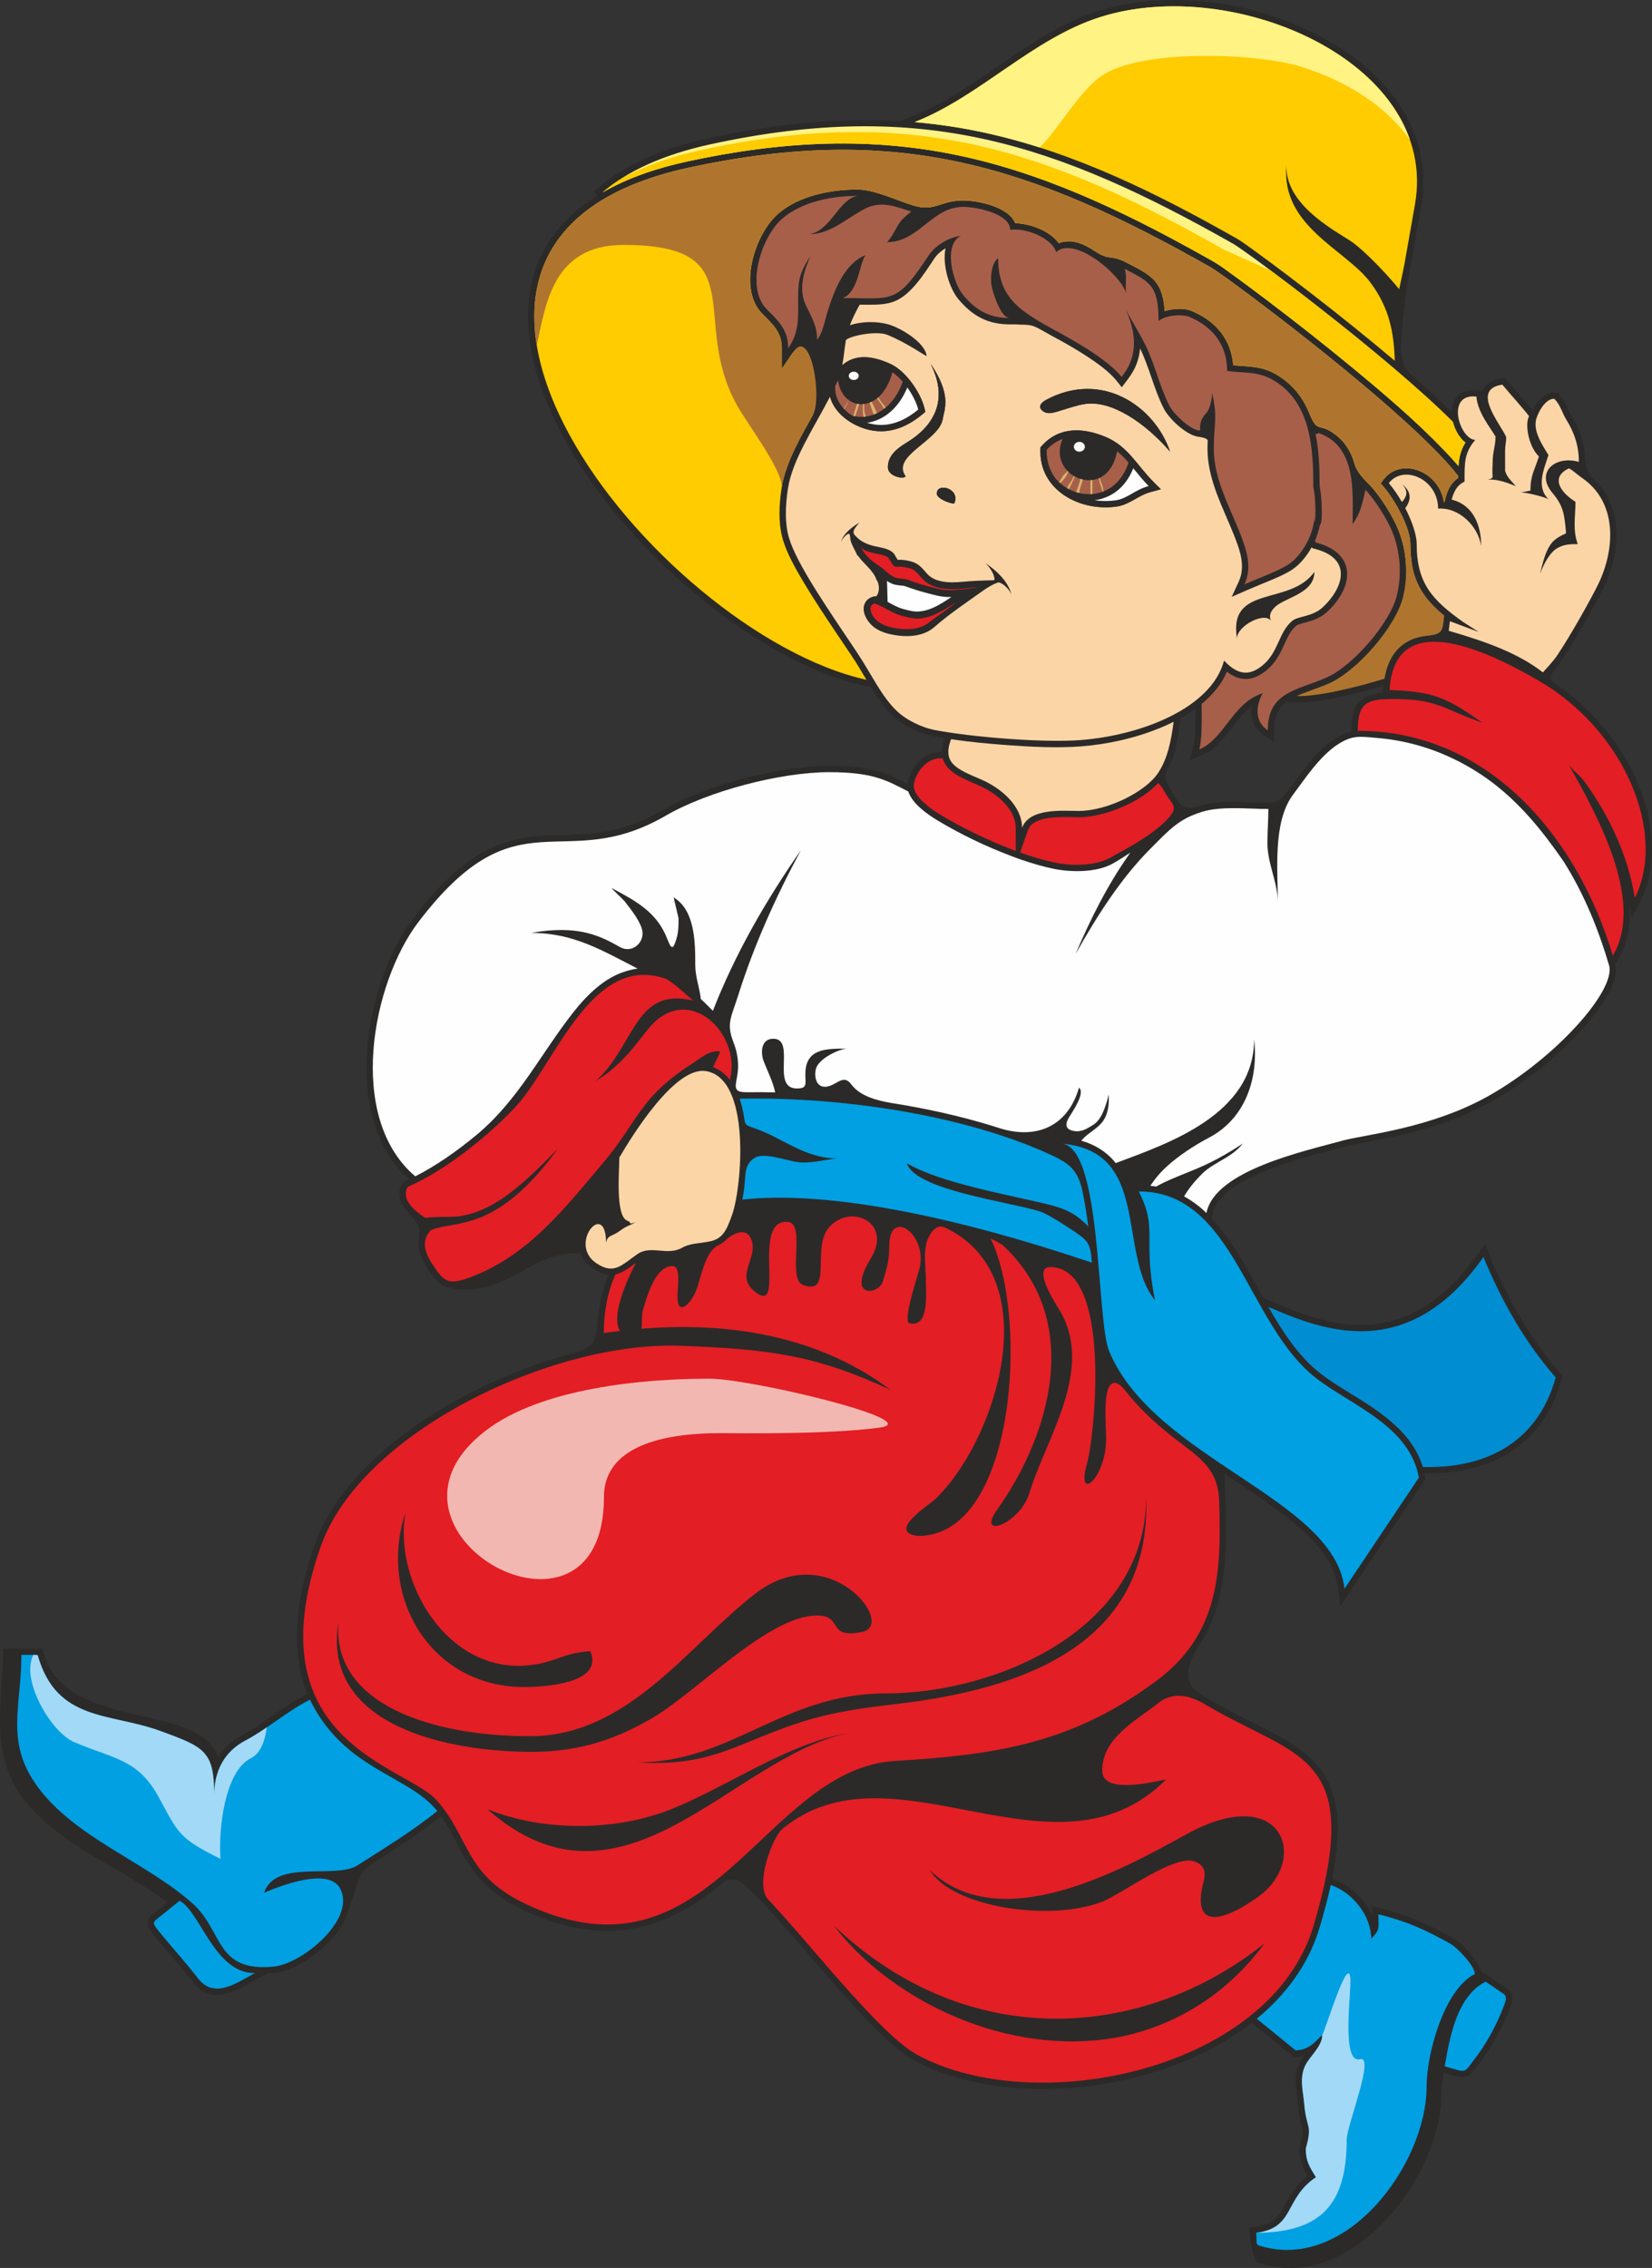 <?xml version="1.0" encoding="UTF-8" standalone="no"?>
<!-- Created with Inkscape (http://www.inkscape.org/) -->

<svg
   xmlns:svg="http://www.w3.org/2000/svg"
   xmlns="http://www.w3.org/2000/svg"
   version="1.1"
   width="89.267mm"
   height="122.544mm"
   viewBox="0 0 89.267 122.544"
   id="svg2"
   xml:space="preserve"
   style="fill-rule:evenodd">
 <rect x="0" y="0" width="89.267" height="122.544" fill="#333333" stroke="none"/>
 <defs
   id="defs4">
  <style
   type="text/css"
   id="style6" />
 </defs>
 <g
   id="Слой_x0020_1">
  
  <g
   id="_295616312">
   <path
   d="m 64.592,38.297 c -0.254,0.183 -0.524,0.352 -0.803,0.508 l -0.032,0.24 c -0.104,0.785 -0.204,1.627 -0.577,2.336 -0.331,0.63 -0.272,0.65 0.155,1.411 0.424,0.692 0.555,1.041 1.515,0.746 1.123,-0.346 2.455,-0.176 3.619,-0.169 0.628,0.004 0.786,-0.18 1.124,-0.631 0.736,-0.982 1.485,-2.152 2.537,-2.82 0.341,-0.216 0.621,-0.335 0.895,-0.394 l 0,-0.036 c 0,-1.539 0.517,-1.955 1.707,-2.041 l 0.011,-0.181 c 0.004,-0.073 0.01,-0.147 0.017,-0.22 -0.684,0.208 -1.381,0.394 -2.078,0.551 -0.802,0.181 -1.819,0.387 -2.64,0.354 l -0.545,-0.022 c -0.058,0.043 -0.112,0.09 -0.163,0.139 -0.386,0.374 -0.487,0.873 -0.487,1.394 l 0,0.629 -0.528,-0.342 c -0.591,-0.383 -0.773,-0.986 -0.685,-1.595 -0.985,0.746 -1.482,2.15 -2.701,2.656 l -0.665,0.276 0.207,-0.69 c 0.082,-0.274 0.098,-0.654 0.109,-0.94 0.014,-0.385 0.012,-0.773 0.009,-1.159 z m -50.656,68.614 c -0.205,0.112 -0.407,0.23 -0.612,0.343 -1.005,0.554 -2.071,0.918 -2.899,-0.154 -0.642,-0.83 -1.348,-1.607 -2.013,-2.419 -0.187,-0.229 -0.48,-0.532 -0.425,-0.851 0.052,-0.307 0.447,-0.536 0.676,-0.722 l 0.383,-0.311 c -2.543,-1.94 -5.999,-3.12 -7.9,-5.767 C -0.6,94.599 0.169,91.784 0.169,89.076 l 2.122,0 0.07,0.249 c 1.194,4.246 8.359,2.612 9.435,5.595 0.302,-0.473 0.73,-0.871 1.292,-1.167 1.221,-0.644 2.266,-1.604 3.509,-2.22 l 0.016,-0.008 c -0.2,-0.493 -0.347,-1.013 -0.442,-1.562 -0.371,-2.151 0.117,-4.45 0.826,-6.481 1.409,-4.037 5.888,-7.104 9.615,-8.799 1.182,-0.538 2.472,-1.025 3.804,-1.413 1.641,-0.477 1.751,-0.439 1.915,-2.148 0.073,-0.768 0.246,-1.521 0.544,-2.239 -0.241,-0.026 -0.508,-0.127 -0.819,-0.331 -0.328,-0.215 -0.558,-0.507 -0.672,-0.842 -0.058,0.004 -0.113,0.006 -0.164,0.006 -1.821,0 -2.604,0.884 -4.117,1.53 -0.764,0.326 -1.973,0.619 -2.764,0.33 l 10e-5,-2e-4 C 23.793,69.521 23.47,69.116 23,68.365 22.746,67.96 22.591,67.531 22.621,67.119 22.703,66.011 22.686,66.313 21.908,65.325 21.597,64.931 21.447,64.461 21.74,63.954 l 0.057,-0.099 0.105,-0.045 c 0.066,-0.028 0.134,-0.058 0.201,-0.089 -2.208,-1.968 -2.559,-5.229 -2.155,-8.002 0.303,-2.084 1.111,-4.432 2.396,-6.117 1.011,-1.325 2.234,-2.686 3.692,-3.522 1.016,-0.582 2.02,-0.832 3.181,-0.914 1.01,-0.071 2.03,-0.031 3.035,-0.159 1.293,-0.166 2.438,-0.583 3.563,-1.236 2.356,-1.368 6.27,-2.389 8.993,-2.389 1.272,0 2.389,0.105 3.559,0.646 0.227,0.105 0.449,0.22 0.671,0.334 0.038,-0.349 0.225,-0.723 0.406,-0.969 0.349,-0.473 0.861,-0.79 1.457,-0.757 -4e-4,-0.217 0.045,-0.464 0.145,-0.747 -0.203,-0.033 -0.405,-0.069 -0.605,-0.107 -0.778,-0.149 -1.672,-0.587 -2.244,-1.141 -0.453,-0.439 -0.808,-0.969 -1.137,-1.503 l -0.32,-0.071 c -4.073,-0.91 -8.259,-3.929 -11.188,-6.816 -2.24,-2.208 -4.334,-4.884 -5.667,-7.745 -1.11,-2.382 -1.824,-5.222 -0.996,-7.804 0.591,-1.844 1.839,-3.17 3.375,-4.126 l -0.165,-0.233 0.237,-0.203 C 34.001,8.714 36.212,7.92 38.325,7.46 41.795,6.706 45.195,6.333 48.627,6.54 L 49.293,6.279 c 1.728,-0.676 3.286,-1.778 4.808,-2.821 1.646,-1.128 3.331,-2.254 5.249,-2.862 2.389,-0.758 5.07,-0.744 7.509,-0.237 3.817,0.793 8.207,3.109 9.618,6.984 0.444,1.22 0.543,2.496 0.318,3.774 l -0.557,3.156 c -0.225,1.278 -0.414,2.501 -0.49,3.764 -0.062,1.037 -0.144,1.646 0.624,2.315 0.707,0.615 1.403,1.246 2.068,1.895 0.017,-0.709 0.462,-1.257 1.375,-1.157 l 0.282,0.031 0.003,0.04 c 0.008,-0.026 0.018,-0.052 0.029,-0.078 0.174,-0.409 0.589,-0.576 1.001,-0.635 l 0.188,-0.027 0.122,0.145 c 0.176,0.209 0.356,0.416 0.535,0.622 0.28,0.323 0.583,0.657 0.847,0.997 0.236,-0.496 0.671,-1.03 1.21,-0.972 l 0.125,0.014 0.086,0.092 c 0.372,0.395 0.428,0.764 0.69,1.187 0.367,0.593 0.599,1.194 0.685,1.855 0.079,0.61 -0.02,1.058 0.482,1.514 1.637,1.489 1.49,3.967 0.556,5.867 -0.38,0.773 -0.822,1.548 -1.256,2.291 -0.266,0.455 -0.538,0.907 -0.825,1.349 -0.165,0.254 -0.347,0.533 -0.543,0.779 -0.172,0.216 -0.387,0.514 -0.071,0.724 1.958,1.307 3.569,3.186 4.5,5.345 0.86,1.994 1.193,4.433 0.182,6.438 l -0.473,0.94 -0.108,-0.665 c 0.055,1.006 -0.101,1.999 -0.618,2.872 l -0.161,0.272 0.002,0.007 0.002,0.009 c 0.241,0.978 -0.876,2.436 -1.481,3.149 -1.157,1.365 -2.596,2.592 -4.087,3.579 -0.348,0.231 -0.704,0.45 -1.067,0.656 -1.496,0.85 -3.137,1.41 -4.805,1.808 -0.647,0.154 -1.299,0.284 -1.952,0.407 -0.424,0.08 -0.857,0.147 -1.273,0.263 -1.762,0.491 -6.538,1.522 -7.074,3.549 l -0.082,0.309 c 1.16,1.23 2.012,2.907 2.791,4.298 l 0.414,0.179 c 1.632,0.704 3.338,1.359 5.147,1.282 2.652,-0.112 4.593,-1.77 6.06,-3.86 l 0.359,-0.511 0.237,0.577 c 0.954,2.32 2.189,4.521 3.847,6.414 l 0.122,0.139 -0.049,0.178 c -1.002,3.606 -3.867,5.158 -7.421,5.091 0.012,0.057 0.024,0.115 0.034,0.174 l 0.024,0.135 -4.613,6.887 -0.105,-0.925 c -0.023,-0.205 -0.065,-0.407 -0.123,-0.605 -0.398,-1.348 -1.581,-2.448 -2.652,-3.291 -1.069,-0.841 -2.226,-1.59 -3.367,-2.348 0.107,3.422 0.354,6.641 -1.395,9.295 -0.507,0.77 -0.974,1.918 10e-4,2.539 0.981,0.625 1.997,1.149 3.074,1.689 1.169,0.586 2.505,1.235 3.357,2.255 0.767,0.918 1.043,2.003 1.074,3.181 0.024,0.934 -0.102,1.934 -0.3,2.918 l 0.04,0.014 c 0.899,0.308 1.706,1.057 2.12,1.953 -4e-4,-0.018 -7e-4,-0.034 -7e-4,-0.049 l 0,-0.438 0.425,0.106 c 1.508,0.377 2.629,0.875 3.975,1.629 0.452,0.253 1.329,1.17 1.476,1.772 l 0.013,-0.006 1.007,0.681 0.005,0.004 c 0.205,0.149 0.495,0.286 0.611,0.518 0.128,0.256 0.033,0.542 -0.062,0.791 -0.414,1.087 -0.968,2.111 -1.681,3.032 -0.506,0.654 -0.552,0.861 -1.426,0.608 l -0.475,-0.137 c -0.078,0.443 -0.119,0.844 -0.119,1.162 0,4.348 -4.796,10.807 -9.856,9.122 l -0.121,-0.04 -0.065,-0.11 c -0.19,-0.32 -0.269,-1.063 -0.31,-1.44 l -0.037,-0.334 0.334,-0.042 c 0.506,-0.064 0.934,-0.205 1.258,-0.616 0.243,-0.308 0.419,-0.714 0.623,-1.053 0.261,-0.432 0.557,-0.784 0.939,-1.088 -0.28,-0.473 -0.433,-0.808 -0.433,-1.465 l 0,-0.047 0.012,-0.045 c 0.08,-0.287 0.197,-0.691 0.142,-0.993 -0.027,-0.147 -0.076,-0.298 -0.11,-0.444 -0.067,-0.285 -0.106,-0.573 -0.13,-0.865 -0.067,-0.806 -0.295,-1.509 0.116,-2.289 0.053,-0.1 0.135,-0.216 0.229,-0.341 -0.149,0.042 -0.306,0.064 -0.471,0.064 l -0.122,0 -2.247,-1.829 c -2.042,1.59 -4.594,2.607 -7.05,3.127 -3.54,0.749 -7.936,0.665 -11.182,-1.093 -0.784,-0.425 -1.609,-1.225 -2.235,-1.856 -0.898,-0.906 -1.75,-1.871 -2.588,-2.833 -1.026,-1.177 -2.034,-2.383 -3.094,-3.528 -0.236,-0.255 -1.429,-1.531 -1.769,-1.566 l -0.483,0.048 c -0.925,0.771 -1.912,1.47 -3.001,1.969 -2.686,1.229 -5.303,0.878 -7.923,-0.351 -1.651,-0.775 -2.573,-1.646 -3.426,-3.235 -0.355,-0.662 -0.649,-1.268 -1.056,-1.849 -0.805,0.653 -1.661,1.236 -2.529,1.799 -2.192,1.421 -1.588,0.838 -2.562,3.532 -0.263,0.728 -0.852,1.392 -1.387,1.856 -0.645,0.558 -1.649,1.195 -2.515,1.284 -0.128,0.013 -0.255,0.023 -0.382,0.029 l -0.522,0.284 z"
   id="_295620080"
   style="fill:#2b2a29" />
   <path
   d="m 66.142,35.695 c -0.668,2.551 -4.443,4.037 -7.76,4.293 -2.027,0.156 -5.896,-0.163 -7.875,-0.543 -0.642,-0.123 -1.504,-0.502 -2.071,-1.051 -0.829,-0.803 -1.342,-1.97 -2.191,-3.236 -1.493,-2.227 -3.21,-4.702 -3.617,-6.114 -0.212,-0.733 -0.206,-1.644 -0.051,-2.649 0.243,-1.566 1.405,-3.278 2.272,-4.961 0.257,0.956 1.253,1.618 2.204,1.812 1.044,0.213 1.988,-0.194 2.784,-0.857 l 0.165,-0.137 -0.052,-0.208 c -0.211,-0.851 -1.02,-2.008 -1.829,-2.378 -1.046,-0.479 -1.931,-0.521 -2.61,0.068 0.095,-0.473 0.122,-0.919 0.197,-1.358 0.226,-0.234 1.657,-0.523 2.248,-0.281 1.06,0.432 2.046,1.147 2.116,1.141 -0.085,-0.762 -1.471,-1.547 -2.08,-1.712 -0.635,-0.172 -1.405,-0.164 -2.066,0.046 0.143,-0.382 0.338,-0.77 0.529,-1.109 0.236,0.004 0.472,0.006 0.707,0.003 0.396,-0.006 0.794,-0.036 1.167,-0.181 0.907,-0.353 1.637,-1.53 2.152,-2.308 0.143,-0.216 0.362,-0.41 0.61,-0.563 -0.186,0.93 0.221,2.186 0.695,2.752 0.76,0.906 1.578,1.363 2.78,1.363 l 0.342,0 c 0.648,0.051 0.75,-0.051 1.35,0.296 0.34,0.197 0.692,0.38 1.036,0.571 0.481,0.268 0.959,0.546 1.421,0.847 0.548,0.357 1.216,0.83 1.627,1.341 l 0.274,0.342 0.265,-0.349 c 0.316,-0.417 0.531,-0.781 0.653,-1.301 0.035,-0.148 0.058,-0.297 0.071,-0.446 0.513,1.049 0.749,2.215 1.289,3.261 0.27,0.524 1.172,1.393 1.826,1.504 0.117,0.02 0.546,0.066 0.539,0.226 -0.006,0.142 -0.011,0.286 -0.011,0.433 0,1.682 0.843,3.172 1.444,4.693 0.313,0.791 0.624,1.662 0.243,2.486 l -0.378,0.817 0.825,-0.36 c 0.451,-0.197 0.908,-0.377 1.361,-0.569 0.362,-0.154 0.754,-0.324 1.082,-0.543 0.406,-0.271 0.778,-0.712 1.054,-1.21 l 0.045,0.06 c 2.28,0.515 1.616,2.215 0.539,3.199 -0.545,0.498 -1.314,0.465 -1.619,0.709 -0.771,0.617 -0.73,1.713 -1.663,2.453 -0.812,0.644 -1.435,0.342 -2.037,-0.291 z m -2.723,3.305 c -0.136,1.028 -0.327,2.006 -0.849,2.778 -0.701,1.036 -2.764,2.039 -4.279,2.039 -0.816,0 -2.674,-0.183 -3.063,0.919 0,-1.227 -1.196,-2.186 -2.221,-2.623 -1.33,-0.567 -2.103,-0.874 -1.616,-2.171 1,0.149 2.029,0.245 3.02,0.317 1.292,0.095 2.706,0.169 3.997,0.07 0.705,-0.054 1.409,-0.161 2.099,-0.315 0.903,-0.202 1.947,-0.531 2.912,-1.014 z m 7.604,-8.098 c -1.318,1.867 -4.674,0.647 -4.181,3.607 -0.026,-0.692 1.568,-1.531 1.879,-0.908 -0.264,-0.369 0.069,-0.77 0.384,-0.964 0.691,-0.426 1.918,-0.701 1.918,-1.734 z M 48.932,25.731 c -0.799,-1.107 1.81,-1.911 2.008,-3.085 0.091,-0.538 0.5,-1.296 -0.657,-2.994 0.936,1.834 0.317,3.281 -1.278,4.254 -0.547,0.334 -1.026,0.706 -1.026,1.343 0,0.509 0.887,0.665 0.953,0.483 z m 8.346,-3.537 c 0.461,-0.139 0.929,-0.303 1.354,-0.366 1.407,-0.211 3.217,0.983 4.593,2.572 -0.858,-2.501 -3.707,-4.377 -6.663,-2.812 -0.586,0.31 -0.321,0.577 -0.126,0.677 0.235,0.12 0.505,0.032 0.843,-0.07 z m -5.717,5.016 c -0.231,0 -0.941,-0.262 -0.941,-0.54 0,-0.627 1.309,-0.27 0.941,0.54 z m 4.745,-3.131 c 0.941,-1.044 2.242,-0.971 3.439,-0.469 1.212,0.509 1.692,1.536 2.566,2.41 l 0.417,0.417 -0.569,0.155 c -0.659,0.179 -1.123,0.676 -1.809,0.777 -1.972,0.289 -4.197,-0.862 -4.132,-3.071 l 0.004,-0.126 0.084,-0.093 z"
   id="_295620176"
   style="fill:#fcd5a6" />
   <path
   d="m 44.82,20.711 c 0.709,-1.535 1.851,-1.709 3.301,-1.045 0.808,0.37 1.617,1.527 1.829,2.378 l 0.052,0.208 -0.165,0.137 c -0.796,0.663 -1.74,1.07 -2.784,0.857 -1.138,-0.232 -2.343,-1.136 -2.263,-2.413 l 0.004,-0.064 0.027,-0.058 z"
   id="_295620272"
   style="fill:#2b2a29" />
   <path
   d="m 49.026,20.936 c 0.282,0.391 0.501,0.828 0.592,1.191 -0.792,0.66 -1.63,0.961 -2.497,0.784 -0.088,-0.018 -0.177,-0.04 -0.266,-0.067 0.396,-0.057 0.775,-0.22 1.102,-0.464 0.492,-0.367 0.839,-0.882 1.069,-1.444 z"
   id="_295620440"
   style="fill:#fefefe" />
   <path
   d="m 45.13,20.855 c 0.05,-0.109 0.102,-0.209 0.157,-0.302 0.217,1.691 2.298,1.886 2.936,-0.436 l 0,-1e-4 c 0.192,0.13 0.381,0.307 0.556,0.508 -0.205,0.574 -0.533,1.114 -1.027,1.481 -0.43,0.32 -0.955,0.477 -1.479,0.4 -0.223,-0.033 -0.278,-0.065 -0.451,-0.209 -0.432,-0.36 -0.729,-0.852 -0.692,-1.442 z"
   id="_295620512"
   style="fill:#a75f4a" />
   <path
   d="m 46.99,21.754 c 0.037,-0.014 0.074,-0.031 0.111,-0.049 0.079,0.164 0.2,0.416 0.282,0.623 -0.055,0.026 -0.111,0.05 -0.167,0.071 -0.075,-0.173 -0.16,-0.421 -0.225,-0.646 z m -0.671,0.065 c 0.035,0.007 0.07,0.012 0.105,0.016 -0.059,0.214 -0.146,0.464 -0.216,0.66 -0.037,-0.007 -0.07,-0.014 -0.099,-0.022 0.05,-0.185 0.138,-0.458 0.209,-0.654 z m -0.46,-0.202 0.008,0.006 c -0.046,0.08 -0.099,0.216 -0.123,0.262 -0.015,0.029 -0.071,0.134 -0.123,0.224 L 45.596,22.081 c 0.068,-0.141 0.152,-0.261 0.232,-0.396 0.006,-0.011 0.018,-0.04 0.032,-0.069 z m 0.769,0.22 c 0.024,-0.002 0.047,-0.004 0.071,-0.007 -0.008,0.17 -0.016,0.355 0.029,0.498 0.018,0.059 0.04,0.12 0.052,0.181 -0.038,0.005 -0.077,0.009 -0.115,0.011 -0.057,-0.181 -0.04,-0.485 -0.037,-0.683 z m 0.774,-0.325 0.032,-0.027 c 0.036,0.022 0.084,0.061 0.099,0.098 0.038,0.094 0.172,0.244 0.242,0.321 0.011,0.012 0.041,0.068 0.069,0.13 -0.021,0.017 -0.042,0.034 -0.063,0.05 -0.04,-0.051 -0.077,-0.103 -0.109,-0.161 -0.063,-0.111 -0.222,-0.284 -0.269,-0.412 z"
   id="_295620656"
   style="fill:#d7b56d" />
   <ellipse
   cx="46.133"
   cy="20.308"
   rx="0.269"
   ry="0.224"
   id="_295620824"
   style="fill:#fefefe" />
   <path
   d="m 56.306,24.078 c 0.941,-1.044 2.242,-0.971 3.439,-0.469 1.212,0.509 1.692,1.536 2.566,2.41 l 0.417,0.417 -0.569,0.155 c -0.659,0.179 -1.123,0.676 -1.809,0.777 -1.972,0.289 -4.197,-0.862 -4.132,-3.071 l 0.004,-0.126 0.084,-0.093 z"
   id="_295620920"
   style="fill:#2b2a29" />
   <path
   d="m 61.236,25.299 c 0.264,0.322 0.525,0.655 0.834,0.963 -0.753,0.204 -1.143,0.677 -1.769,0.769 -0.387,0.057 -0.781,0.054 -1.161,-0.004 0.164,-0.019 0.328,-0.055 0.487,-0.109 0.803,-0.27 1.32,-0.886 1.609,-1.618 z"
   id="_295620992"
   style="fill:#fefefe" />
   <path
   d="m 56.559,24.307 c 0.262,-0.291 0.553,-0.48 0.86,-0.589 -0.457,1.009 0.145,1.932 1.002,2.171 0.901,0.251 1.714,-0.285 1.945,-1.505 0.225,0.184 0.424,0.392 0.615,0.612 -0.237,0.717 -0.699,1.34 -1.464,1.597 -0.423,0.142 -0.871,0.14 -1.298,0.02 -0.468,-0.131 -0.89,-0.403 -1.198,-0.779 -0.304,-0.416 -0.48,-0.929 -0.462,-1.527 z"
   id="_295621088"
   style="fill:#a75f4a" />
   <path
   d="m 57.678,25.442 c 0.018,0.019 0.036,0.037 0.054,0.055 -0.102,0.208 -0.228,0.434 -0.409,0.565 -0.013,0.009 -0.031,0.021 -0.051,0.034 -0.015,-0.013 -0.029,-0.026 -0.044,-0.04 0.086,-0.106 0.153,-0.265 0.233,-0.374 0.051,-0.069 0.182,-0.145 0.207,-0.221 0.001,-0.004 0.004,-0.011 0.009,-0.019 z m 0.353,0.28 c 0.016,0.009 0.033,0.019 0.049,0.028 -0.015,0.034 -0.031,0.068 -0.045,0.098 -0.09,0.191 -0.166,0.403 -0.288,0.577 -0.029,-0.015 -0.057,-0.03 -0.085,-0.047 0.044,-0.111 0.101,-0.219 0.172,-0.302 0.063,-0.075 0.142,-0.252 0.197,-0.353 z m 0.343,0.152 c 0.016,0.005 0.032,0.01 0.048,0.014 0.028,0.008 0.056,0.015 0.084,0.021 -0.037,0.175 -0.098,0.342 -0.153,0.518 -0.015,0.048 -0.021,0.128 -0.031,0.211 -0.034,-0.008 -0.068,-0.017 -0.102,-0.026 -0.024,-0.007 -0.047,-0.014 -0.071,-0.021 0.087,-0.225 0.195,-0.507 0.225,-0.718 z m 0.551,0.073 c 0.035,-0.002 0.07,-0.005 0.104,-0.01 l 0,0.756 c -0.033,0.003 -0.066,0.005 -0.099,0.006 -0.014,-0.248 -0.008,-0.503 -0.005,-0.753 z m 0.465,-0.11 c 0.013,-0.005 0.025,-0.011 0.037,-0.017 0.022,0.068 0.033,0.141 0.058,0.208 0.049,0.134 0.131,0.3 0.131,0.442 l -3e-4,0.088 -0.042,0.016 -0.013,-0.062 c -0.044,-0.222 -0.175,-0.446 -0.172,-0.674 l 0,-10e-5 z"
   id="_295621184"
   style="fill:#d7b56d" />
   <ellipse
   cx="58.324"
   cy="24.14"
   rx="0.297"
   ry="0.266"
   id="_295621280"
   style="fill:#fefefe" />
   <path
   d="m 46.349,30.015 -0.02,0.008 -0.08,-0.177 c -0.282,-0.544 -0.291,-0.599 -0.316,-0.864 -0.017,-0.179 -0.087,-0.17 -0.213,-0.065 -0.124,0.105 -0.228,0.234 -0.279,0.368 0.065,-0.248 0.242,-0.468 0.452,-0.655 l 0.058,-0.05 c 0.159,-0.134 0.331,-0.251 0.483,-0.347 -0.183,0.244 -0.428,0.466 -0.253,0.672 0.248,0.291 0.558,0.478 1.018,0.592 0.056,0.014 0.105,0.025 0.134,0.031 0.331,0.071 0.827,0.134 1.013,0.452 0.034,0.059 0.108,0.193 0.164,0.27 0.055,-8e-4 0.113,-0.005 0.167,-0.003 0.184,0.006 0.366,0.04 0.544,0.087 0.412,0.108 0.595,0.344 0.859,0.649 0.128,0.148 0.286,0.254 0.466,0.328 0.13,0.054 0.267,0.09 0.405,0.113 0.35,0.06 0.719,0.045 1.071,0.011 0.559,-0.054 1.114,-0.072 1.673,-0.083 0.119,-0.003 -0.02,-0.528 -0.453,-0.931 0.802,0.547 1.274,1.121 1.417,1.722 -0.122,-0.351 -0.583,-0.73 -0.753,-0.665 -0.298,0.113 -0.558,0.273 -0.809,0.453 -0.861,0.614 -1.82,1.256 -2.607,1.949 -0.63,0.555 -1.577,0.562 -2.356,0.394 -0.377,-0.082 -0.758,-0.227 -1.04,-0.5 -0.3,-0.291 -0.567,-0.8 -0.345,-1.209 0.087,-0.16 0.233,-0.267 0.406,-0.319 l 0.116,-0.035 0.057,0.02 c 0.213,-0.177 0.213,-0.678 0.025,-0.916 -0.159,-0.501 -0.724,-0.881 -1.002,-1.3 z"
   id="_295621376"
   style="fill:#2b2a29" />
   <path
   d="m 48.932,25.731 c -0.799,-1.107 1.81,-1.911 2.008,-3.085 0.091,-0.538 0.5,-1.296 -0.657,-2.994 0.936,1.834 0.317,3.281 -1.278,4.254 -0.547,0.334 -1.026,0.706 -1.026,1.343 0,0.509 0.887,0.665 0.953,0.483 z m 8.346,-3.537 c 0.461,-0.139 0.929,-0.303 1.354,-0.366 1.407,-0.211 3.217,0.983 4.593,2.572 -0.858,-2.501 -3.707,-4.377 -6.663,-2.812 -0.586,0.31 -0.321,0.577 -0.126,0.677 0.235,0.12 0.505,0.032 0.843,-0.07 z m -5.717,5.016 c -0.231,0 -0.941,-0.262 -0.941,-0.54 0,-0.627 1.309,-0.27 0.941,0.54 z"
   id="_295621520"
   style="fill:#2b2a29" />
   <path
   d="m 51.409,32.261 c -0.181,0.001 -0.359,-0.008 -0.527,-0.033 -0.308,-0.046 -0.617,-0.138 -0.919,-0.217 -0.352,-0.093 -0.703,-0.207 -1.045,-0.334 -0.09,-0.034 -0.236,-0.038 -0.333,-0.049 -0.15,-0.017 -0.293,-0.044 -0.431,-0.108 -0.084,-0.038 -0.157,-0.083 -0.225,-0.13 l 0.034,1.131 -4e-4,-2e-4 c 0.279,0.151 0.555,0.309 0.839,0.384 0.155,0.041 0.311,0.085 0.469,0.114 0.773,0.141 1.526,-0.346 2.138,-0.759 z"
   id="_295621568"
   style="fill:#fefefe" />
   <path
   d="m 47.26,32.603 c -0.375,0.113 -0.223,0.597 0.092,0.902 0.278,0.269 0.691,0.367 0.859,0.404 0.702,0.152 1.518,0.143 2.03,-0.309 0.19,-0.167 1.314,-0.91 1.38,-1.031 -1.618,1.091 -2.143,0.902 -2.914,0.699 -0.508,-0.134 -0.954,-0.492 -1.447,-0.665 z m 5.553,-0.861 c -0.382,-0.048 -2.156,0.475 -3.015,-0.515 -0.227,-0.261 -0.362,-0.451 -0.672,-0.532 -0.861,-0.226 -0.677,0.204 -1.103,-0.526 -0.173,-0.296 -1.401,-0.218 -1.518,-0.675 0.137,0.417 0.534,0.789 1.03,1.105 0.252,0.161 0.493,0.452 0.775,0.582 0.234,0.108 0.51,0.061 0.738,0.146 0.38,0.141 0.735,0.251 1.01,0.323 1.002,0.263 1.073,0.329 2.755,0.093 z"
   id="_295621664"
   style="fill:#e31e24" />
   <path
   d="m 71.019,27.901 c 0,0.929 0.169,-0.517 -0.054,-1.6 0,-2.044 -0.129,-4.372 -1.924,-5.611 -0.965,-0.665 -1.683,-0.505 -2.733,-0.647 0,-1.433 -0.806,-2.417 -2.068,-2.931 -0.294,-0.12 -1.186,-0.129 -1.636,0.234 0,-1.957 -0.488,-2.116 -1.834,-2.823 0.142,0.426 0.024,0.876 0.072,1.313 -0.236,-0.946 -2.78,-3.132 -3.776,-2.212 -0.175,-0.703 -1.569,-1.336 -2.482,-1.205 0,-0.879 -1.824,-1.241 -2.535,-1.241 -1.703,0 -2.389,1.906 -4.118,1.906 0.24,-0.24 0.417,-0.619 0.593,-0.917 0.184,-0.311 0.427,-0.507 0.719,-0.737 -0.8,-0.246 -1.588,-0.608 -2.482,-0.162 -0.959,0.479 -1.862,1.385 -3.021,1.385 1.159,-0.193 1.584,-1.888 2.59,-2.068 -1.393,0 -2.997,0.316 -4.05,1.219 -1.142,0.98 -2.026,3.728 -0.841,4.913 0.663,0.663 1.151,1.131 1.151,2.104 0.604,-0.88 0.539,-1.639 0.539,-2.679 0,-0.924 0.036,-1.351 0.665,-2.302 -0.358,0.815 -0.663,1.77 -0.252,2.643 0.315,0.671 0.611,1.121 0.611,1.87 0.28,-0.319 0.414,-1.001 0.521,-1.367 0.434,-1.47 1.04,-2.794 2.104,-3.201 -0.348,0.406 -0.373,1.996 -1.241,2.32 2.746,0 2.879,0.367 4.657,-2.32 0.28,-0.422 0.947,-0.936 1.726,-1.043 -0.988,0.494 -0.414,2.557 0.126,3.201 0.683,0.814 1.402,1.241 2.518,1.241 -0.477,0 -0.848,-1.21 -0.953,-1.601 -0.124,-0.461 -0.066,-1.345 0.324,-1.636 0,1.984 1.025,2.729 2.492,3.579 0.737,0.426 3.226,1.654 4.179,2.841 0.293,-0.386 1.222,-1.512 0.198,-3.686 0.338,0.639 0.735,1.253 1.079,1.942 0.523,1.046 0.773,2.263 1.313,3.309 0.224,0.433 1.143,1.331 1.654,1.331 -0.029,-0.373 0.057,-0.653 0.324,-0.935 0.206,-0.218 0.324,-0.785 0.324,-1.097 0.315,1.388 0.09,1.642 0.09,3.021 0,1.605 0.835,3.087 1.421,4.567 0.409,1.036 0.636,1.89 0.235,2.755 0.975,-0.426 1.867,-0.734 2.39,-1.083 0.731,-0.487 1.385,-1.668 1.385,-2.59 z m 0.249,-4.499 c 2.061,0.736 1.821,3.2 1.821,4.918 0.462,-0.657 0.515,-1.12 0.698,-1.852 0.511,0.538 1.207,1.633 1.488,2.368 0.399,1.043 0.466,2.216 0.218,3.293 -0.344,1.495 -2.381,3.867 -3.853,4.5 -1.575,0.678 -3.135,0.765 -3.135,2.832 -0.621,-0.403 -0.729,-1.187 -0.273,-2.004 -1.64,0.523 -2.063,2.469 -3.43,3.036 0.146,-0.486 0.139,-1.43 0.13,-2.458 0.591,-0.486 1.074,-1.062 1.364,-1.739 0.642,0.492 1.328,0.566 2.096,-0.042 0.393,-0.312 0.647,-0.687 0.865,-1.132 0.16,-0.325 0.296,-0.693 0.499,-0.992 0.085,-0.124 0.181,-0.235 0.299,-0.329 0.097,-0.077 0.471,-0.161 0.6,-0.197 0.385,-0.109 0.737,-0.252 1.037,-0.526 1.48,-1.352 1.635,-3.189 -0.569,-3.755 l -0.074,-0.1 c 0.12,-0.269 0.21,-0.547 0.262,-0.817 0.123,-0.18 0.108,-0.496 0.111,-0.673 0.006,-0.357 -0.01,-0.723 -0.053,-1.078 -0.016,-0.13 -0.036,-0.259 -0.061,-0.388 -7e-4,-0.918 -0.031,-1.892 -0.22,-2.809 l 0.181,-0.055 z"
   id="_295617872"
   style="fill:#a75f4a" />
   <path
   d="m 50.946,40.982 c -1.061,-0.114 -1.69,1.199 -1.552,1.65 0.141,0.462 0.684,0.948 1.456,1.413 1.05,0.633 2.551,1.382 4.035,1.933 l 0,-1.242 c 0,-1.071 -1.12,-1.927 -2.013,-2.308 -0.895,-0.382 -1.728,-0.712 -1.926,-1.446 l -2e-4,0 z m 4.175,5.082 c 0.655,0.234 1.302,0.425 1.9,0.547 1.384,0.282 2.479,0.009 2.935,-0.247 0.679,-0.382 2.699,-1.401 3.375,-2.413 0.262,-0.392 -0.073,-0.631 -0.287,-0.98 -0.13,-0.212 -0.245,-0.453 -0.46,-0.664 -0.981,1.071 -2.956,1.852 -4.294,1.852 -0.7,0 -2.44,-0.161 -2.741,0.691 l -0.428,1.214 z"
   id="_295616000"
   style="fill:#e31e24" />
   <path
   d="m 79.048,33.599 c -1.653,-1.181 -2.495,-2.081 -2.495,-4.199 0,-0.479 -0.243,-1.217 -0.618,-1.943 l 10e-5,0 c 0.369,-0.5 0.295,-0.916 -0.157,-1.28 0.359,0.395 0.211,0.686 -0.024,0.949 -0.211,-0.366 -0.453,-0.719 -0.709,-1.021 0.791,-1.029 2.664,-0.224 2.664,1.378 1.115,-0.09 2.175,0.943 2.328,2.033 0,-1.091 -0.393,-2.22 -1.598,-2.52 0.159,-0.605 0.414,-0.84 0.7,-0.974 0,-0.958 -0.035,-1.545 0.578,-2.252 -0.842,-0.031 -1.63,-2.527 0.061,-2.343 0.066,0.861 0.765,1.693 1.034,2.16 0,0.501 -0.152,0.817 -0.152,1.339 0,0.166 -0.036,0.538 -0.004,0.791 0.011,0.092 -0.057,0.157 -0.262,0.202 0.537,-0.048 1.121,0.194 1.513,0.346 -0.424,-0.462 -0.492,-0.562 -0.578,-0.822 l 0,-1.095 c 0,-0.26 0.061,-0.48 0.061,-0.73 -0.329,-0.744 -1.936,-2.586 -0.211,-2.834 0.475,0.564 1.17,1.336 1.445,1.703 -0.235,0.408 -0.044,1.608 0.531,2.176 -0.242,0.776 -0.457,1.017 -0.457,1.846 -0.175,0.035 -0.425,0.091 -0.609,0.091 0.244,-0.035 1.524,0.278 1.613,0.396 -0.711,-0.64 -0.291,-1.613 -0.03,-2.404 -0.316,-0.527 -0.861,-1.314 -0.653,-1.979 0.161,-0.515 0.58,-1.105 0.976,-1.062 0.345,0.366 0.396,0.725 0.648,1.133 0.434,0.702 0.672,1.417 0.672,2.273 -1.271,-0.369 -2.369,0.564 -1.43,1.673 0.628,0.743 0.644,1.229 0.73,2.069 0.004,0.039 0,0.082 0,0.122 -0.557,0.252 -0.796,0.435 -1.034,0.974 -0.168,0.38 -0.246,0.741 -0.365,1.217 0.22,-0.595 0.544,-1.174 0.943,-1.4 0.35,-0.198 0.651,-0.213 1.095,-0.213 -0.284,-0.786 -0.122,-1.493 -0.122,-2.282 -0.968,-0.623 -1.27,-1.382 -0.361,-1.808 0.17,0.051 0.442,0.328 0.696,0.5 1.969,1.337 1.803,3.907 0.882,5.781 -0.39,0.793 -1.466,2.723 -2.222,3.847 -0.193,0.286 -0.622,0.746 -0.757,0.895 -1.3,-1.02 -3.041,-1.657 -5.085,-2.248 l 0.061,-0.517 1.552,0.578 -0.852,-0.548 z"
   id="_295616096"
   style="fill:#fcd5a6" />
   <path
   d="m 75.085,37.285 c 0.26,-4.426 5.044,-2.253 8.037,-0.521 4.706,2.724 6.957,8.296 5.217,11.75 -0.364,-2.231 -1.319,-4.347 -2.73,-6.297 -0.19,-0.262 -0.819,-0.783 -0.881,-0.969 1.429,2.54 4.211,7.373 2.422,10.392 -1.888,-6.352 -6.661,-12.153 -13.782,-12.153 0,-1.566 0.525,-1.717 1.982,-1.717 2.395,0 2.769,0.615 4.755,1.277 -1.865,-1.282 -2.553,-1.693 -5.02,-1.761 z"
   id="_295616720"
   style="fill:#e31e24" />
   <path
   d="M 46.816,36.731 C 35.432,34.187 18.575,13.111 37.184,9.066 48.595,6.585 55.852,9.02 65.432,14.449 c 0.812,0.46 10.649,7.772 13.365,11.27 l 0,0.001 0,0.034 0,0.034 0,0.035 c -0.376,0.25 -0.569,0.633 -0.688,1.086 l -0.062,0.236 c -0.007,-6e-4 -0.014,-0.001 -0.021,-0.002 -0.082,-0.552 -0.364,-1.05 -0.814,-1.401 -0.466,-0.364 -1.1,-0.545 -1.679,-0.372 -0.306,0.091 -0.565,0.274 -0.759,0.526 l -0.168,0.219 0.179,0.211 c 0.583,0.686 1.426,2.178 1.426,3.074 l 5e-4,0.087 0,0.002 c 6e-4,0.057 0.002,0.113 0.004,0.168 l 1e-4,0.004 0.003,0.077 10e-5,9e-4 2e-4,0.006 0.004,0.076 4e-4,0.007 c 0.004,0.077 0.01,0.153 0.017,0.227 l 4e-4,0.005 10e-5,0.001 c 0.01,0.103 0.022,0.203 0.036,0.301 l 1e-4,8e-4 0.011,0.072 4e-4,0.002 -0.308,0.308 -4e-4,-0.024 -2e-4,-0.008 -7e-4,-0.033 -4e-4,-0.015 -6e-4,-0.018 -0.001,-0.033 -2e-4,-0.005 -0.001,-0.027 -0.001,-0.029 -2e-4,-0.004 -0.002,-0.033 -0.001,-0.019 -7e-4,-0.013 -0.002,-0.033 -6e-4,-0.01 -0.002,-0.023 -0.002,-0.033 0,-10e-5 -0.003,-0.032 -0.002,-0.023 -9e-4,-0.009 -0.003,-0.032 -0.001,-0.014 -0.002,-0.019 -0.003,-0.032 -4e-4,-0.004 -0.003,-0.028 -0.003,-0.027 -6e-4,-0.005 -0.004,-0.032 -0.003,-0.029 -4e-4,-0.003 -0.004,-0.032 -0.001,-0.009 -0.003,-0.024 -0.004,-0.031 -1e-4,-9e-4 -0.005,-0.032 -3e-4,-0.003 -0.004,-0.03 -0.005,-0.032 -0.002,-0.013 -1e-4,-5e-4 -0.008,-0.051 -5e-4,-0.003 -4e-4,-0.002 -0.008,-0.046 -0.001,-0.007 -0.001,-0.006 -0.006,-0.032 -0.003,-0.017 -0.003,-0.015 -0.006,-0.032 -0.001,-0.007 -0.005,-0.025 -0.006,-0.03 -4e-4,-0.002 -0.007,-0.032 -0.004,-0.021 -0.002,-0.011 -0.007,-0.032 -0.003,-0.011 -0.005,-0.02 -0.007,-0.032 -5e-4,-0.002 -0.007,-0.029 -0.006,-0.024 -0.002,-0.007 -0.001,-0.005 -0.01,-0.038 -8e-4,-0.003 -0.004,-0.016 -0.008,-0.031 -0.002,-0.006 -0.007,-0.025 -0.008,-0.028 -8e-4,-0.003 -0.009,-0.031 -0.005,-0.019 -0.004,-0.012 -0.009,-0.031 -0.003,-0.01 -0.001,-0.005 -0.012,-0.038 -0.003,-0.009 -3e-4,-0.001 -0.003,-0.009 -0.012,-0.04 -0.001,-0.004 -0.003,-0.008 -0.01,-0.031 -0.004,-0.014 -0.006,-0.017 -0.01,-0.031 -0.002,-0.005 -0.002,-0.007 -0.014,-0.04 -0.002,-0.005 -0.001,-0.004 -0.011,-0.031 -0.006,-0.018 -0.005,-0.013 -0.011,-0.03 -0.003,-0.009 -0.019,-0.052 c -0.296,-0.773 -0.989,-1.882 -1.559,-2.482 -0.338,-0.355 -0.7,-0.682 -0.842,-1.171 -0.169,-0.581 -0.454,-1.101 -0.931,-1.493 -1.013,-0.833 -1.032,-0.058 -1.506,-1.225 -0.307,-0.755 -0.784,-1.427 -1.521,-1.935 -0.95,-0.655 -1.615,-0.572 -2.597,-0.671 -0.107,-1.394 -0.952,-2.406 -2.269,-2.942 -0.371,-0.151 -0.959,-0.133 -1.436,0.015 -0.033,-0.577 -0.145,-1.171 -0.518,-1.611 -0.368,-0.435 -0.989,-0.717 -1.486,-0.979 -0.964,-0.507 -0.945,-0.099 -1.764,-0.647 -0.616,-0.412 -1.275,-0.687 -1.955,-0.432 -0.46,-0.658 -1.553,-1.064 -2.353,-1.079 -0.356,-0.887 -2.013,-1.226 -2.809,-1.226 -1.266,0 -1.517,0.632 -2.705,0.267 -0.924,-0.284 -2.096,-0.86 -3.014,-0.86 -1.456,0 -3.142,0.332 -4.273,1.302 -1.281,1.1 -2.207,4.067 -0.86,5.414 0.576,0.575 1.051,0.994 1.051,1.862 l 0,1.103 0.624,-0.91 1.057,3.404 c -0.654,1.177 -1.481,2.584 -1.689,3.925 -0.139,0.897 -0.195,1.915 0.06,2.796 0.221,0.766 0.702,1.609 1.109,2.293 0.559,0.941 1.17,1.857 1.78,2.766 0.257,0.384 0.516,0.766 0.773,1.15 l 0.014,0.021 0.004,0.006 0.01,0.015 0.008,0.012 0.006,0.009 0.012,0.018 0.002,0.003 0.014,0.021 0.002,0.003 0.012,0.018 0.006,0.009 0.008,0.012 0.01,0.015 0.004,0.006 0.014,0.021 0.014,0.021 0.004,0.006 0.01,0.015 0.008,0.012 0.006,0.009 0.012,0.018 0.002,0.003 0.014,0.021 0.002,0.003 0.012,0.018 0.006,0.009 0.008,0.012 0.01,0.015 0.004,0.006 0.013,0.021 1e-4,0 0.013,0.022 0.004,0.006 0.01,0.015 0.008,0.012 0.006,0.009 0.011,0.018 0.002,0.003 0.013,0.021 0.002,0.003 0.011,0.019 0.006,0.009 0.008,0.013 0.009,0.015 0.004,0.006 0.013,0.021 1e-4,2e-4 0.013,0.022 0.004,0.006 0.01,0.016 0.007,0.012 0.006,0.009 0.011,0.018 0.002,0.003 0.013,0.022 0.002,0.003 0.011,0.019 0.005,0.009 0.008,0.013 0.009,0.015 0.004,0.006 0.013,0.021 2e-4,2e-4 0.013,0.022 0.004,0.006 0.009,0.016 0.007,0.012 0.006,0.01 0.011,0.018 0.002,0.003 0.013,0.022 0.002,0.003 0.011,0.019 0.005,0.009 0.008,0.013 0.009,0.015 0.004,0.006 0.013,0.021 10e-5,2e-4 0.013,0.022 0.004,0.006 0.009,0.016 0.007,0.012 0.006,0.01 0.011,0.018 0.002,0.003 0.013,0.022 0.002,0.003 0.011,0.019 0.005,0.009 0.008,0.013 0.009,0.015 0.004,0.006 0.013,0.021 2e-4,3e-4 0.013,0.022 0.004,0.006 0.009,0.016 0.007,0.012 0.006,0.01 0.011,0.018 0.002,0.004 0.013,0.022 0.002,0.003 0.011,0.019 0.005,0.009 0.008,0.013 0.009,0.015 0.004,0.007 0.013,0.021 3e-4,4e-4 0.013,0.022 z"
   id="_295616360"
   style="fill:#fecc00" />
   <path
   d="m 32.559,10.398 c 1.327,-1.136 3.234,-2.037 5.839,-2.603 11.41,-2.481 18.668,-0.045 28.248,5.383 0.699,0.396 8.083,5.867 11.86,9.615 0.012,0.049 0.026,0.098 0.042,0.146 0.108,0.336 0.327,0.739 0.637,0.975 -0.261,0.416 -0.347,0.817 -0.374,1.271 C 78.544,24.869 78.26,24.565 77.988,24.282 76.508,22.745 74.814,21.302 73.17,19.942 71.573,18.622 69.941,17.338 68.288,16.09 67.705,15.649 67.118,15.212 66.525,14.785 66.24,14.58 65.905,14.324 65.601,14.151 61.376,11.757 56.958,9.555 52.191,8.485 47.101,7.342 42.181,7.629 37.112,8.731 c -1.555,0.338 -3.158,0.86 -4.552,1.667 z"
   id="_295616432"
   style="fill:#fff383" />
   <path
   d="m 32.559,10.398 c 0.275,-0.236 0.576,-0.461 0.902,-0.676 1.171,-0.675 2.634,-1.225 4.428,-1.615 11.41,-2.481 18.668,-0.045 28.248,5.383 0.092,0.052 1.151,0.514 2.542,1.139 2.627,1.959 7.121,5.483 9.808,8.146 l 0.023,0.037 c 0.011,0.043 0.024,0.085 0.037,0.128 0.108,0.336 0.327,0.739 0.637,0.975 -0.261,0.416 -0.347,0.817 -0.374,1.271 C 78.544,24.869 78.26,24.565 77.988,24.282 76.508,22.745 74.814,21.302 73.17,19.942 71.573,18.622 69.941,17.338 68.288,16.09 67.705,15.649 67.118,15.212 66.525,14.785 66.24,14.58 65.905,14.324 65.601,14.151 61.376,11.757 56.958,9.555 52.191,8.485 47.101,7.342 42.181,7.629 37.112,8.731 c -1.555,0.338 -3.158,0.86 -4.552,1.667 z"
   id="_295610192"
   style="fill:#fecc00" />
   <path
   d="m 42.239,26.343 c 0.073,-0.908 -1.847,-3.429 -2.4,-4.417 -2.636,-4.707 0.977,-8.692 -6.154,-8.692 -3.83,0 -4.191,3.239 -4.68,5.405 -0.698,-4.312 1.352,-8.088 8.179,-9.573 11.41,-2.481 18.668,-0.045 28.248,5.383 0.812,0.46 10.649,7.772 13.365,11.27 l 0,0.001 0,0.034 0,0.034 0,0.035 c -0.376,0.25 -0.569,0.633 -0.688,1.086 l -0.062,0.236 c -0.007,-6e-4 -0.014,-0.001 -0.021,-0.002 -0.082,-0.552 -0.364,-1.05 -0.814,-1.401 -0.466,-0.364 -1.1,-0.545 -1.679,-0.372 -0.306,0.091 -0.565,0.274 -0.759,0.526 l -0.168,0.219 0.179,0.211 c 0.583,0.686 1.426,2.178 1.426,3.074 l 5e-4,0.087 0,0.002 c 6e-4,0.057 0.002,0.113 0.004,0.168 l 1e-4,0.004 0.003,0.077 10e-5,9e-4 2e-4,0.006 0.004,0.076 4e-4,0.007 c 0.004,0.077 0.01,0.153 0.017,0.227 l 4e-4,0.005 10e-5,0.001 c 0.01,0.103 0.022,0.203 0.036,0.301 l 1e-4,8e-4 0.011,0.072 4e-4,0.002 0.083,0.401 c 0.255,1.011 0.816,1.718 1.669,2.424 -0.098,0.829 -0.05,1.002 -0.946,1.095 -0.399,0.042 -0.768,0.15 -1.091,0.344 -0.724,0.433 -1.058,1.181 -1.193,1.971 -1.276,0.396 -3.55,0.985 -4.753,0.937 0.099,-0.045 0.198,-0.086 0.295,-0.124 0.473,-0.186 0.956,-0.339 1.424,-0.541 1.539,-0.662 3.674,-3.099 4.051,-4.738 0.073,-0.317 0.12,-0.64 0.141,-0.966 l 0.012,-0.495 -4e-4,-0.024 -2e-4,-0.008 -7e-4,-0.033 -4e-4,-0.015 -6e-4,-0.018 -0.001,-0.033 -2e-4,-0.005 -0.001,-0.027 -0.001,-0.029 -2e-4,-0.004 -0.002,-0.033 -0.001,-0.019 -7e-4,-0.013 -0.002,-0.033 -6e-4,-0.01 -0.002,-0.023 -0.002,-0.033 0,-10e-5 -0.003,-0.032 -0.002,-0.023 -9e-4,-0.009 -0.003,-0.032 -0.001,-0.014 -0.002,-0.019 -0.003,-0.032 -4e-4,-0.004 -0.003,-0.028 -0.003,-0.027 -6e-4,-0.005 -0.004,-0.032 -0.003,-0.029 -4e-4,-0.003 -0.004,-0.032 -0.001,-0.009 -0.003,-0.024 -0.004,-0.031 -1e-4,-9e-4 -0.005,-0.032 -3e-4,-0.003 -0.004,-0.03 -0.005,-0.032 -0.002,-0.013 -1e-4,-5e-4 -0.008,-0.051 -5e-4,-0.003 -4e-4,-0.002 -0.008,-0.046 -0.001,-0.007 -0.001,-0.006 -0.006,-0.032 -0.003,-0.017 -0.003,-0.015 -0.006,-0.032 -0.001,-0.007 -0.005,-0.025 -0.006,-0.03 -4e-4,-0.002 -0.007,-0.032 -0.004,-0.021 -0.002,-0.011 -0.007,-0.032 -0.003,-0.011 -0.005,-0.02 -0.007,-0.032 -5e-4,-0.002 -0.007,-0.029 -0.006,-0.024 -0.002,-0.007 -0.001,-0.005 -0.01,-0.038 -8e-4,-0.003 -0.004,-0.016 -0.008,-0.031 -0.002,-0.006 -0.007,-0.025 -0.008,-0.028 -8e-4,-0.003 -0.009,-0.031 -0.005,-0.019 -0.004,-0.012 -0.009,-0.031 -0.003,-0.01 -0.001,-0.005 -0.012,-0.038 -0.003,-0.009 -3e-4,-0.001 -0.003,-0.009 -0.012,-0.04 -0.001,-0.004 -0.003,-0.008 -0.01,-0.031 -0.004,-0.014 -0.006,-0.017 -0.01,-0.031 -0.002,-0.005 -0.002,-0.007 -0.014,-0.04 -0.002,-0.005 -0.001,-0.004 -0.011,-0.031 -0.006,-0.018 -0.005,-0.013 -0.011,-0.03 -0.003,-0.009 -0.019,-0.052 c -0.296,-0.773 -0.989,-1.882 -1.559,-2.482 -0.338,-0.355 -0.7,-0.682 -0.842,-1.171 -0.169,-0.581 -0.454,-1.101 -0.931,-1.493 -1.013,-0.833 -1.032,-0.058 -1.506,-1.225 -0.307,-0.755 -0.784,-1.427 -1.521,-1.935 -0.95,-0.655 -1.615,-0.572 -2.597,-0.671 -0.107,-1.394 -0.952,-2.406 -2.269,-2.942 -0.371,-0.151 -0.959,-0.133 -1.436,0.015 -0.033,-0.577 -0.145,-1.171 -0.518,-1.611 -0.368,-0.435 -0.989,-0.717 -1.486,-0.979 -0.964,-0.507 -0.945,-0.099 -1.764,-0.647 -0.616,-0.412 -1.275,-0.687 -1.955,-0.432 -0.46,-0.658 -1.553,-1.064 -2.353,-1.079 -0.356,-0.887 -2.013,-1.226 -2.809,-1.226 -1.266,0 -1.517,0.632 -2.705,0.267 -0.924,-0.284 -2.096,-0.86 -3.014,-0.86 -1.456,0 -3.142,0.332 -4.273,1.302 -1.281,1.1 -2.207,4.067 -0.86,5.414 0.576,0.575 1.051,0.994 1.051,1.862 l 0,1.103 0.624,-0.91 c 0.941,-1.371 1.573,2.476 1.057,3.404 -0.654,1.177 -1.481,2.584 -1.689,3.925 z"
   id="_295617296"
   style="fill:#af752f" />
   <path
   d="m 49.417,6.598 c 3.539,-1.384 6.366,-4.512 10.036,-5.676 7.279,-2.308 18.348,2.519 17.004,10.136 l -0.557,3.156 c -0.054,0.306 -0.297,1.429 -0.297,1.411 -0.557,-0.696 -1.918,-2.153 -2.673,-2.636 -1.026,-0.656 -3.481,-2.003 -3.416,-4.047 -0.297,3.292 3.196,4.534 4.529,6.312 1.055,1.406 1.278,2.76 1.325,4.24 -0.329,-0.277 -0.658,-0.551 -0.986,-0.822 -1.597,-1.32 -3.229,-2.604 -4.882,-3.853 -0.583,-0.44 -1.17,-0.878 -1.763,-1.305 -0.285,-0.205 -0.62,-0.462 -0.924,-0.634 C 62.589,10.486 58.172,8.284 53.405,7.214 52.066,6.913 50.739,6.712 49.417,6.598 z"
   id="_295609040"
   style="fill:#fecc00" />
   <path
   d="M 49.417,6.598 C 52.956,5.214 55.783,2.086 59.454,0.922 65.536,-1.007 74.262,2.047 76.184,7.546 74.592,5.336 72.189,4.206 70.326,3.612 67.967,2.86 61.531,2.608 59.446,4.156 58.25,5.044 57.248,6.904 56.182,7.971 55.269,7.679 54.344,7.424 53.405,7.214 52.066,6.913 50.739,6.712 49.417,6.598 z"
   id="_295609712"
   style="fill:#fff383" />
   <path
   d="m 38.138,57.873 c 2.461,0.388 1.956,6.228 1.431,7.737 -0.316,0.908 -0.533,1.33 -1.231,1.471 -0.616,0.124 -1.021,0.082 -1.484,0.34 -0.827,0.459 -1.665,-0.177 -2.423,0.35 -0.849,0.591 -1.248,1.113 -2.19,0.496 -1.595,-1.044 0.507,-3.505 0.507,-1.114 0.068,-0.388 0.269,-0.344 0.602,-0.55 0.18,-0.111 0.302,-0.226 0.496,-0.321 0.083,-0.04 0.455,-0.198 0.467,-0.234 -0.422,0.141 -0.136,0.01 -0.409,-0.087 -0.664,-0.238 -0.438,-2.675 -0.438,-3.416 0.666,-1.137 2.995,-4.936 4.671,-4.671 z"
   id="_295617848"
   style="fill:#fcd5a6" />
   <path
   d="m 61.533,64.376 c 5.183,0 5.819,7.212 9.632,10.127 1.882,1.439 5.017,2.558 5.504,5.339 l -4.018,6 C 72.095,80.955 62.382,78.847 59.937,73.018 59.218,71.302 59.579,61.789 57.295,61.789 c 4.943,0.353 3.05,5.892 5.119,8.476 -0.691,-3.395 0.18,-3.8 -0.881,-5.889 z"
   id="_295621448"
   style="fill:#00a0e3" />
   <path
   d="m 68.537,70.613 c 2.765,1.193 7.486,3.199 11.622,-2.695 0.997,2.424 2.258,4.628 3.905,6.509 -1.03,3.706 -4.014,4.925 -7.181,4.839 -0.449,-1.479 -1.618,-2.482 -2.898,-3.333 -0.858,-0.571 -1.795,-1.076 -2.611,-1.7 -1.2,-0.918 -2.082,-2.3 -2.837,-3.619 z"
   id="_295621064"
   style="fill:#008dd2" />
   <path
   d="m 39.97,59.364 c 5.601,-0.106 12.228,0.896 16.897,3.075 0.912,0.425 1.381,0.806 1.615,1.878 0.143,0.656 0.247,1.358 0.321,1.948 -0.616,-0.631 -1.124,-0.933 -2.203,-1.196 -2.05,-0.5 -5.828,-1.157 -7.595,-2.216 0.416,1.457 5.7,2.109 7.216,2.614 0.254,0.085 0.908,0.459 1.533,0.875 1.069,0.712 1.149,0.745 1.248,1.883 -2.153,-0.711 -12.199,-4.146 -18.885,-3.406 0.044,-0.243 0.078,-0.486 0.106,-0.713 0.075,-0.596 -0.026,-1.205 0.576,-1.554 0.562,-0.326 1.927,0.263 2.557,0.263 0.714,0 1.206,-0.148 1.861,-0.226 -1.738,0 -2.954,-1.114 -4.401,-1.61 -0.667,-0.228 -0.517,-0.182 -0.658,-0.888 -0.049,-0.247 -0.112,-0.492 -0.19,-0.728 l 2e-4,-2e-4 z"
   id="_295620680"
   style="fill:#00a0e3" />
   <path
   d="m 84.539,46.622 c 1.069,1.718 1.819,3.555 2.394,5.49 l 0.021,0.07 c 0.332,1.345 -2.833,4.939 -6.471,7.007 -3.166,1.8 -6.759,2.113 -7.953,2.446 -2.006,0.559 -6.891,1.597 -7.34,3.909 -0.485,-0.497 -1.089,-0.833 -1.202,-0.897 L 63.986,64.646 63.982,64.644 c 0.257,-0.439 0.585,-0.832 0.969,-1.216 0.645,-0.645 1.604,-0.861 2.202,-1.639 -1.357,0.917 -2.435,1.34 -2.919,1.536 -0.577,0.234 -1.226,0.486 -1.764,0.789 l -0.005,-8e-4 c -0.1,-0.018 -0.202,-0.032 -0.303,-0.044 l -0.005,-6e-4 c 0.226,-0.32 0.429,-0.607 0.848,-1 0.649,-0.609 1.605,-1.224 2.304,-1.587 2.025,-1.053 2.7,-3.272 2.458,-5.326 0,4.063 -4.628,5.623 -7.477,6.689 l -2e-4,-4e-4 -0.015,-0.018 -0.015,-0.019 -0.002,-0.002 -0.013,-0.016 c -0.476,-0.574 -1.097,-0.95 -1.815,-1.154 0.408,-0.507 1.108,-0.706 1.352,-1.404 0.149,-0.428 0.133,-0.7 0.133,-1.094 -0.185,0.729 -0.412,1.384 -0.861,1.654 -0.322,0.194 -0.618,0.397 -1.042,0.316 -0.486,-0.093 -0.449,-0.399 -0.242,-0.742 0.144,-0.24 0.903,-1.314 0.533,-1.593 -0.623,2.16 -2.381,2.801 -4.317,2.178 -0.091,-0.029 -0.182,-0.058 -0.273,-0.087 -1.826,-0.569 -3.726,-0.979 -5.547,-1.266 -0.802,-0.134 -1.704,-0.379 -2.17,-1.009 -0.454,-0.615 -0.827,0.134 -1.424,0.134 -0.512,0 -0.585,-0.636 -0.475,-0.994 0.159,-0.516 1.151,-1.013 1.647,-1.068 -1.123,0 -2.226,-0.004 -2.226,1.38 0,0.543 0.118,0.772 -0.46,0.772 -1.429,0 -0.021,-2.686 -1.276,-2.686 -0.647,0 -0.708,0.733 -0.504,1.246 0.246,0.621 0.49,1.087 0.608,1.653 -0.507,-0.012 -1.016,-0.015 -1.528,-0.009 -0.698,0.008 -0.646,-0.228 -0.532,-0.827 0.129,-0.669 0.032,-1.294 -0.187,-1.857 -0.404,-1.04 -0.136,-1.328 0.258,-2.577 0.843,-2.67 2.009,-5.267 3.377,-7.811 -1.926,2.768 -3.568,5.638 -4.752,8.672 0,1e-4 -0.531,-0.533 -0.656,-0.644 -0.054,-0.588 -0.298,-1.168 -0.298,-1.848 0,-1.142 0.003,-2.941 -1.167,-3.633 l 0.264,1.123 c 0,0.399 0.005,0.714 -0.11,1.101 -0.177,0.593 -0.264,0.629 -0.506,0 -0.555,-1.438 -1.706,-2.04 -2.994,-2.73 0.027,0.08 0.6,0.583 0.727,0.749 0.317,0.415 0.748,0.95 0.903,1.453 0.215,0.698 -0.512,1.36 -1.17,0.992 -1.066,-0.596 -2.239,-1.23 -4.818,-0.772 2.311,0 3.852,0.959 5.755,1.928 -0.203,0.029 -0.42,0.079 -0.654,0.15 -1.124,0.343 -2.055,1.242 -2.821,2.216 -1.763,2.244 -2.964,4.738 -5.22,6.616 -1.05,0.874 -2.233,1.698 -3.318,2.243 -3.731,-3.159 -2.354,-10.431 0.178,-13.751 5.401,-7.081 7.737,-2.472 13.371,-5.743 2.246,-1.304 6.154,-2.343 8.822,-2.343 2.373,0 3.105,0.446 4.269,1.043 l 0,0 c 0.225,0.669 1.023,1.227 1.596,1.572 1.248,0.752 2.644,1.417 4.013,1.931 l -10e-4,0.003 0.2,0.071 0.121,0.045 0.22,0.082 0,-0.006 c 0.564,0.194 1.143,0.364 1.726,0.483 0.939,0.191 2.307,0.201 3.171,-0.284 0.301,-0.17 0.621,-0.372 0.954,-0.591 -1.224,1.715 -2.145,3.568 -2.957,5.47 1.189,-2.113 2.467,-4.103 4.043,-5.685 1.054,-1.058 1.542,-1.609 2.787,-1.992 1.042,-0.321 2.448,-0.154 3.585,-0.154 0,0.598 -0.051,1.226 -0.051,1.844 0,1.123 0.563,2.114 0.563,3.226 0,-1.759 -0.281,-4.372 0.819,-5.838 0.615,-0.82 1.447,-2.102 2.446,-2.737 0.775,-0.492 1.179,-0.413 2.057,-0.337 l 0.008,7e-4 c 0.247,0.02 0.491,0.048 0.731,0.082 1.778,0.256 3.446,0.919 4.929,1.903 1.583,1.051 2.832,2.445 3.935,3.962 0.192,0.264 0.38,0.533 0.565,0.803 z"
   id="_295620296"
   style="fill:#fefefe" />
   <path
   d="m 25.333,69.044 c 3.235,-1.168 5.257,-3.867 7.203,-6.146 1.95,-2.284 1.976,-3.58 4.863,-5.424 0.438,-0.28 0.918,-0.731 1.485,-0.666 0.089,0.01 -0.205,0.485 -0.35,0.853 0.103,0.037 0.202,0.084 0.297,0.139 0.237,0.138 0.438,0.326 0.607,0.547 0.664,-2.436 -2.194,-5.307 -4.312,-2.863 -0.727,0.839 -1.399,1.986 -2.935,2.93 2.151,-1.955 2.099,-5.107 5.262,-4.35 -0.453,-0.389 -0.892,-0.824 -1.434,-1.161 -4.011,-1.462 -5.985,4.501 -8.117,6.851 -1.175,1.296 -3.677,3.438 -5.867,4.369 -0.299,0.519 0.022,1.079 0.941,1.68 0.369,-0.044 0.781,-0.052 1.308,-0.052 2.381,0 4.358,-2.18 5.863,-3.685 -3.328,4.56 -5.462,3.846 -6.84,4.389 -0.476,0.458 -0.451,1.038 -0.019,1.728 0.669,1.068 0.901,1.273 2.044,0.861 z"
   id="_295619912"
   style="fill:#e31e24" />
   <path
   d="m 65.876,81.059 c 0.122,3.808 0.047,7.212 -3.394,9.765 -4.421,3.28 -8.388,3.988 -14.104,4.324 -7.178,0.422 -9.925,12.445 -19.918,7.754 -3.429,-1.609 -3.037,-3.625 -4.9,-5.662 C 21.865,95.387 13.646,94.117 17.317,83.595 19.488,77.373 29.83,72.481 36.706,72.715 c 5.042,0.172 7.461,0.563 11.401,2.374 -4.258,-3.187 -9.369,-3.624 -13.444,-3.293 0.046,-0.313 -0.011,-0.729 0.08,-1.028 0.231,-0.752 0.661,-2.359 1.604,-2.359 0.465,0 0.26,1.193 0.26,1.604 0,1.262 0.776,0.302 0.991,-0.236 0.294,-0.736 0.467,-2.114 1.207,-2.489 0.016,-0.007 0.032,-0.015 0.048,-0.023 l 5e-4,-2e-4 c 0.149,-0.074 0.275,-0.167 0.383,-0.276 0.012,-0.012 0.024,-0.025 0.036,-0.038 0.181,-0.16 0.992,-0.736 1.307,-0.022 0.46,1.042 -0.94,1.973 0.245,2.888 1.653,1.276 -0.261,-3.939 1.733,-3.798 1.033,0.073 -0.058,3.088 0.84,3.413 1.632,0.592 0.431,-2.016 1.4,-3.116 1.171,-1.328 3.454,-0.255 2.258,1.68 -1.341,2.171 0.416,1.992 0.648,1.243 0.219,-0.707 0.35,-1.16 0.35,-1.925 0,-2.095 2.105,-0.611 1.628,1.243 -0.102,0.398 -0.914,2.848 -0.543,2.941 1.083,0.27 0.893,-1.65 0.893,-2.205 0,-1.014 -0.233,-1.986 0.302,-2.699 0.394,-0.525 0.672,-0.311 1.192,-0.021 0.122,0.068 0.244,0.144 0.367,0.231 4.524,3.174 1.688,11.329 -1.373,14.214 -0.3,0.283 -2.655,1.774 -0.903,1.973 5.33,0 5.966,-11.965 3.902,-16.085 l 0.627,0.34 c 4.457,4.085 2.582,10.326 -0.261,14.321 -1.166,1.639 1.219,0.804 1.74,-0.899 0.922,-3.015 3.539,-6.693 1.623,-9.886 -0.156,-0.26 -1.513,-2.319 -0.493,-2.319 3.309,0 2.438,8.995 1.971,10.668 -0.583,2.087 1.044,0.754 1.044,-1.392 0,-0.514 -0.075,-1.38 -0.008,-2.11 0.091,-0.983 0.483,-1.208 1.048,-0.484 0.697,0.894 1.546,1.687 2.44,2.403 1.341,1.075 2.567,1.665 2.625,3.509 z M 33.511,71.912 c -0.302,0.036 -0.598,0.076 -0.884,0.118 0,-1.214 0.223,-2.261 0.625,-3.167 0.376,-0.082 0.713,-0.336 1.111,-0.625 -0.602,1.152 -1.344,2.946 -0.852,3.675 z m -1.613,17.309 c 0.763,1.781 -2.589,1.933 -3.584,1.933 -5.029,0 -7.918,-4.874 -6.403,-9.424 -0.736,4.105 2.917,9.824 8.175,7.893 0.532,-0.196 1.071,-0.362 1.812,-0.403 z m -13.612,-1.571 c -0.926,5.683 6.087,7.007 10.431,7.007 2.708,0 4.673,-0.74 6.562,-1.847 2.365,-1.386 6.254,-5.522 8.862,-5.522 1.47,0 0.492,1.292 2.457,0.886 1.869,-0.386 -1.828,-5.143 -5.799,-2.054 -3.696,2.874 -6.875,7.692 -12.162,7.692 -5.33,0 -10.712,-1.739 -10.35,-6.162 z m 8.055,10.108 c 7.329,6.467 13.253,-2.862 19.492,-4.108 -3.29,0.548 -6.483,2.874 -9.565,4.106 -3.02,1.207 -6.925,1.21 -9.926,0.002 z M 61.932,80.906 c 0,7.102 -8.068,10.594 -14.06,10.594 -5.576,0 -8.321,3.724 -13.418,3.724 4.044,0.252 5.324,-1.052 8.86,-2.183 1.797,-0.575 3.542,-0.781 5.278,-0.989 6.56,-0.785 13.635,-3.148 13.341,-11.146 z"
   id="_295619528"
   style="fill:#e31e24" />
   <path
   d="m 26.267,77.285 c 2.967,-2.262 8.382,-2.792 12.051,-2.792 2.286,0 11.836,2.296 9.205,2.646 -2.89,0.385 -7.683,0.298 -8.635,0.298 -2.474,0 -6.253,0.461 -6.253,3.454 0,9.329 -13.563,1.879 -6.368,-3.606 z"
   id="_295619144"
   style="fill:#f2b7b0" />
   <path
   d="m 41.511,102.636 c 2.321,2.454 6.05,7.307 8.059,8.395 6.394,3.463 19.095,0.85 21.417,-7 2.782,-9.405 -0.925,-8.985 -5.853,-11.931 -0.812,-0.486 -1.732,-0.723 -2.533,-0.087 -1.205,0.957 -3.043,1.884 -3.043,3.658 0,1.338 2.898,0.569 3.458,0.478 -6.019,6.019 -14.786,-2.291 -20.772,2.698 -0.518,0.477 -1.472,3.008 -0.734,3.789 z m 3.554,1.418 c 2.787,3.67 8.706,6.937 14.75,6.121 2.154,-0.291 5.778,-1.45 8.515,-5.17 -6.448,5.157 -15.915,6.012 -23.266,-0.95 z m 22.9,-1.549 c 2.8,-1.976 1.408,-6.297 -3.874,-3.385 -3.508,1.935 -10.044,5.558 -13.843,1.933 1.199,1.994 6.515,2.816 9.338,1.687 1.071,-0.428 3.897,-2.572 4.975,-2.157 0.551,0.212 0.6,0.609 0.481,1.062 -0.649,2.464 0.785,2.369 2.923,0.86 z"
   id="_295618760"
   style="fill:#e31e24" />
   <path
   d="m 71.91,101.851 c 1.198,0.41 2.183,1.676 2.183,2.903 0.495,-0.481 0.389,-0.613 0.389,-1.323 1.578,0.395 2.573,0.858 3.89,1.595 0.377,0.211 1.323,1.201 1.323,1.634 -1.652,0.826 -2.607,4.301 -2.607,6.069 0,4.237 -4.391,10.155 -9.124,8.579 -0.122,-0.205 -0.03,-0.13 -0.089,-0.662 2.121,-0.266 1.488,-1.829 3.231,-3.005 -0.348,-0.575 -0.545,-0.851 -0.545,-1.556 0.375,-1.349 0.03,-1.002 -0.088,-2.422 -0.054,-0.653 -0.284,-1.414 0.078,-2.101 0.254,-0.48 0.895,-1.004 0.895,-1.595 -0.21,0.124 -0.609,0.817 -1.44,0.817 l -2.096,-1.706 -1e-4,-2e-4 c 0.961,-0.791 1.798,-1.715 2.442,-2.782 0.411,-0.68 0.735,-1.407 0.96,-2.169 0.212,-0.715 0.424,-1.488 0.595,-2.276 z"
   id="_295618376"
   style="fill:#00a0e3" />
   <path
   d="m 67.876,120.646 c 2.121,-0.266 1.488,-1.829 3.231,-3.005 -0.348,-0.575 -0.545,-0.851 -0.545,-1.556 0.375,-1.349 0.03,-1.002 -0.088,-2.422 -0.054,-0.653 -0.284,-1.414 0.078,-2.101 0.254,-0.48 0.895,-1.004 0.895,-1.595 0.236,-0.473 1.417,-4.415 1.521,-3.054 0.057,0.742 -0.512,4.622 0.527,4.35 0.817,-0.213 -0.725,3.597 -0.725,4.35 0,3.567 -1.45,5.008 -4.895,5.033 z"
   id="_295617992"
   style="fill:#a2d9f7" />
   <path
   d="m 80.277,107.074 0.563,0.381 c 0.488,0.355 0.663,0.301 0.431,0.911 -0.417,1.096 -0.961,2.078 -1.631,2.944 -0.476,0.615 -0.402,0.679 -1.061,0.489 l -0.513,-0.148 c 0.265,-1.555 0.657,-3.799 2.213,-4.577 z"
   id="_295617440"
   style="fill:#00a0e3" />
   <path
   d="m 23.629,97.853 c -1.357,1.101 -2.898,2.03 -4.301,2.931 -1.199,0.771 -4.445,-0.351 -5.056,1.483 0.74,-0.311 3.47,-1.422 4.106,-0.228 0.881,1.657 -2.035,4.063 -3.574,4.22 -3.187,0.325 -2.724,-1.926 -4.41,-3.421 C 7.854,100.583 3.999,99.282 1.993,96.488 0.269,94.087 1.157,92.212 1.157,89.418 l 0.874,0 c 1.02,3.627 3.893,3.114 6.615,4.106 2.418,0.881 2.927,1.089 2.927,3.497 0,-1.348 0.569,-2.383 1.673,-2.965 1.167,-0.615 2.333,-1.637 3.501,-2.216 1.862,3.804 5.299,4.046 6.882,6.013 z m -9.857,8.758 c -2.175,0.022 -2.946,-3.324 -4.068,-3.908 l -0.827,0.671 c -0.653,0.53 -0.746,0.427 -0.201,1.091 0.661,0.806 1.37,1.587 2.019,2.426 0.879,1.137 2.064,0.271 3.077,-0.281 z"
   id="_295617416"
   style="fill:#00a0e3" />
   <path
   d="m 2.036,89.434 c 1.024,3.608 3.893,3.099 6.61,4.089 2.418,0.881 2.927,1.089 2.927,3.497 0,-1.348 0.569,-2.383 1.673,-2.965 0.391,-0.206 0.781,-0.458 1.172,-0.723 -0.103,0.755 -0.344,1.411 -0.868,1.673 -1.373,0.686 -1.76,3.743 -1.635,5.436 C 9.66,99.314 9.679,99.123 8.57,97.097 7.45,95.05 6.191,95.056 4.008,94.131 2.757,93.602 1.097,90.764 1.803,89.418 l 0.233,0.017 z"
   id="_295616384"
   style="fill:#a2d9f7" />
  </g>
 </g>
</svg>